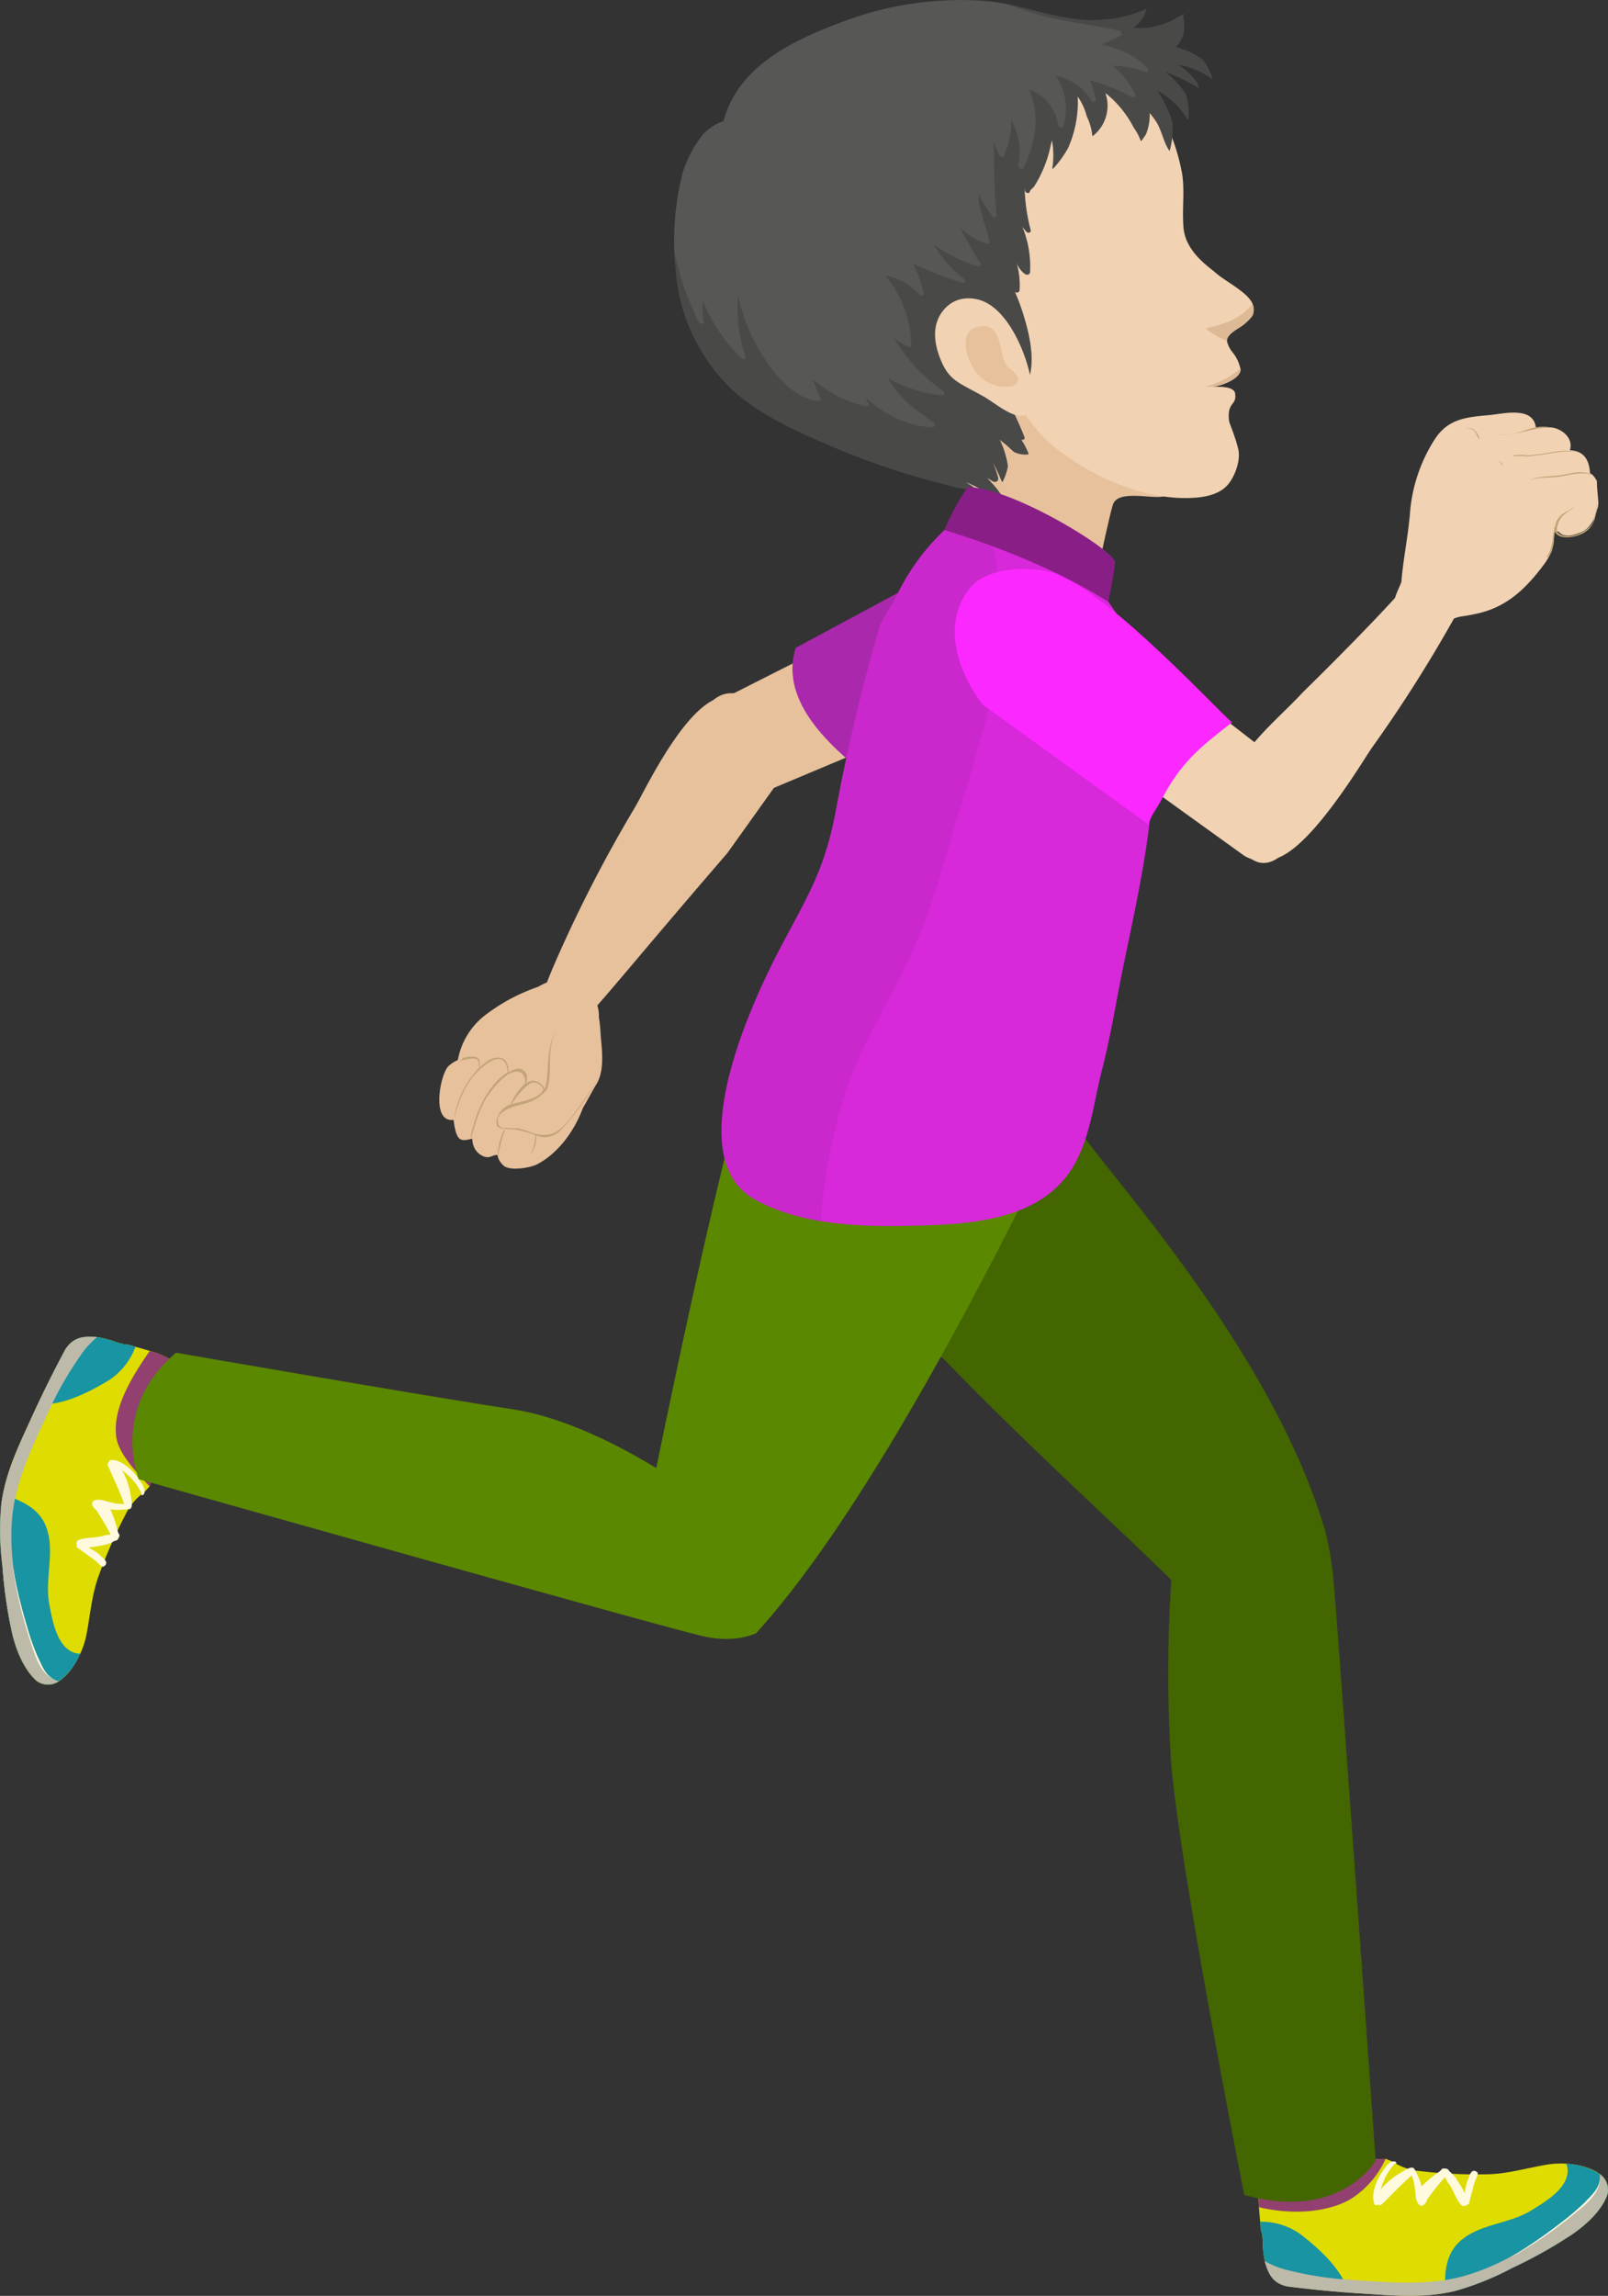 <svg xmlns="http://www.w3.org/2000/svg" width="262.6" height="374.76" viewBox="0 0 262.6 374.76">
  <rect x="0" y="0" width="262.6" height="374.76" fill="#333333" stroke="none"/>
  <defs>
    <style>
      .cls-1 {
        isolation: isolate;
      }

      .cls-2 {
        fill: #e7c19c;
      }

      .cls-3 {
        fill: #f1d2b3;
      }

      .cls-4 {
        fill: #ddb996;
      }

      .cls-5 {
        fill: #575756;
      }

      .cls-6 {
        fill: #3c3c3b;
        opacity: 0.5;
      }

      .cls-17, .cls-6 {
        mix-blend-mode: multiply;
      }

      .cls-7 {
        fill: #dedc00;
      }

      .cls-8 {
        fill: #1894a2;
      }

      .cls-9 {
        fill: #91406f;
      }

      .cls-10 {
        fill: #bdbaa9;
      }

      .cls-11 {
        fill: #fff9de;
      }

      .cls-12 {
        fill: #436600;
      }

      .cls-13 {
        fill: #5a8800;
      }

      .cls-14, .cls-17 {
        fill: #aa28ac;
      }

      .cls-15 {
        fill: #c3a479;
      }

      .cls-16 {
        fill: #d728da;
      }

      .cls-17 {
        opacity: 0.3;
      }

      .cls-18 {
        fill: #891e87;
      }

      .cls-19 {
        fill: #fb28ff;
      }
    </style>
  </defs>
  <title>boy5</title>
  <g class="cls-1">
    <g id="Layer_2" data-name="Layer 2">
      <g id="Layer_1-2" data-name="Layer 1">
        <g>
          <g>
            <g>
              <path class="cls-2" d="M170.58,74.47l.55,6.18-10.68,5.47s-.16-2-.31-4.42c-.2-3.06-3.59-3.34-14.19-6.76-22-7.1-25.21-11.94-29.57-21-13.23-27.51,7.71-49.66,39.28-51.31,27.57-1.43,17.84,33.7,17.27,44.58Z"/>
              <path class="cls-2" d="M157.5,99.57s2-34.25,7.61-34.1c0,0,21.74,8.87,24.37,13.92.12.23.61,0,.51,1.64-1.83.5-7.43-1.2-8.25,1.36s-4.49,20.29-5.42,25.26C169,105.49,156.84,102.32,157.5,99.57Z"/>
            </g>
            <g>
              <path class="cls-3" d="M154.91,2.67s9.54.12,10.46.23a34,34,0,0,1,9.85,2.72c6.3,2.85,11.94,7.61,14.92,13.93a33.77,33.77,0,0,1,2.9,8.76c.49,3-.06,6,.26,9.05.3,2.75,2.34,4.93,4.67,6.71l.6.5c1.2,1,2.55,1.75,3.78,2.68s2.71,2.14,2.34,3.78c0,.19-.11.35-.16.52a8.26,8.26,0,0,1-1.83,1.73c-.72.5-2.51,1.41-2.31,2.47a4.58,4.58,0,0,0,.81,1.65,6.42,6.42,0,0,1,1.39,2.87c0,1.59-3.15,2.72-4.51,2.86-.1.09,3.44-.33,3.63,1.11.28,2.07-1.34,1.25-1,4.45,0,.26,1,2.5,1.5,4.6.44,1.77-.5,4.37-1.6,5.72-1.56,1.89-4.3,2.28-7,2.29-7.46,0-15.15-3.52-21-8-3.85-3-6.28-7-8.36-11.28-.57-1.47-1.12-3-1.74-4.42q-1.92-4.62-3.79-9.25C160.41,33.1,158.26,17.58,154.91,2.67Z"/>
              <g>
                <path class="cls-4" d="M198.08,63.13a9.51,9.51,0,0,1,3,.34,16.17,16.17,0,0,0-3.71-.34l-.6,0a14.22,14.22,0,0,0,5.82-3,1.66,1.66,0,0,1,0,.22C202.55,61.86,199.44,63,198.08,63.13Z"/>
                <path class="cls-4" d="M204.52,49.59a2.21,2.21,0,0,1,.17,1.44c0,.19-.11.35-.16.52a8.26,8.26,0,0,1-1.83,1.73c-.7.48-2.39,1.35-2.31,2.38a15,15,0,0,1-3.52-2.06C199.72,53,202.8,52,204.52,49.59Z"/>
              </g>
            </g>
            <path class="cls-5" d="M110.33,43.89a45,45,0,0,1,1.16-15.72,19.49,19.49,0,0,1,3.36-6.29,8.75,8.75,0,0,1,3.33-2.14,2.57,2.57,0,0,1,.11-.44c2.7-9,11.89-13,20-16A54.29,54.29,0,0,1,160.78.15c6.67.52,13.42,3.92,19.92,3A8.78,8.78,0,0,0,182.15,3a22.76,22.76,0,0,0,4.44-1.27,6.5,6.5,0,0,0,.65-.32A5.17,5.17,0,0,1,185,4.55a21,21,0,0,0,2.38,0A15.21,15.21,0,0,0,189.78,4a7.4,7.4,0,0,0,.89-.34l.1,0,.17-.07h0l.11-.07,0,0c.78-.39,1.53-.87,2.34-1.26a2.27,2.27,0,0,1-.21.41,6.44,6.44,0,0,1,.07,2.91,4.67,4.67,0,0,1-1.27,2.11,12.05,12.05,0,0,1,4.24,1.93l.29.23A9.48,9.48,0,0,1,198,12.9a13.9,13.9,0,0,0-5.71-2.37,9.89,9.89,0,0,1,2.38,1.92.55.55,0,0,0,.14.18,3.67,3.67,0,0,1,1,1.73,47.38,47.38,0,0,0-4.62-2.31c-.3-.11-.61-.21-.92-.29a9.15,9.15,0,0,1,.81.64,17.88,17.88,0,0,1,2.54,2.9,10.4,10.4,0,0,1,.43,4.21.7.7,0,0,1-.2-.18A12.35,12.35,0,0,0,189,14.81a6.67,6.67,0,0,1,.54.84,24.49,24.49,0,0,1,1.89,4.19,12.83,12.83,0,0,1-.42,4.78s-.05,0-.06-.06c-1-1.45-1.19-3.3-2.21-4.82a16.43,16.43,0,0,0-1-1.32,8.26,8.26,0,0,1-.6,3.5,13.05,13.05,0,0,1-.81,1.14,9.33,9.33,0,0,0-1.2-2.27,17.2,17.2,0,0,0-4.5-5.53l-.09,0,.17.61a6.29,6.29,0,0,1-2.24,6.32s0,0-.07,0a9.34,9.34,0,0,0-.92-3.21,9.67,9.67,0,0,0-1.49-3.24,18.43,18.43,0,0,1-1.58,8.44,17.22,17.22,0,0,1-2.47,3.39.4.4,0,0,1-.06-.26,13,13,0,0,0-.1-4.48c0,.21-.09.41-.14.62a20.25,20.25,0,0,1-2.77,7c-.2.2-.39.4-.59.59a.33.33,0,0,0-.09.24l-.12.14c-.21.21-.59,0-.66-.25a4.31,4.31,0,0,1-.1-.61,31,31,0,0,0,1,7c.1.43-.43.54-.68.27a7.2,7.2,0,0,1-.71-.88,16.91,16.91,0,0,1,1.29,7.43c0,.46-.49.55-.84.34A4.18,4.18,0,0,1,166,42.84h0a13.51,13.51,0,0,1,.5,4.54.44.44,0,0,1-.79.2,33.49,33.49,0,0,1,1.56,4.28c.95,3.16,1.79,7.14.63,10.36-.16.46-.84.39-1,0-.87-1.76-1.77-3.5-2.7-5.24a36.43,36.43,0,0,0-3.58-5.27c.84,3,1.58,6.11,2.4,9.16,1,3.73,2.91,6.93,4.28,10.48.14.35-.23.5-.53.41A11.4,11.4,0,0,1,168,74.15a4.05,4.05,0,0,1-2.38-.37c-.56-.45-1.08-1-1.55-1.36-.26-.2-.53-.43-.81-.67a15.3,15.3,0,0,1,1.34,4.36,9.55,9.55,0,0,1-.89,2.57.73.73,0,0,1-.14-.18,33.54,33.54,0,0,0-1.5-3.17A15.87,15.87,0,0,1,163,78c.12.57-.48.83-.93.53L161.2,78c1,1.14,2.21,2.26,2.67,3.6,0,0,0,0,0,0a9.65,9.65,0,0,0-1.59-.37,18.61,18.61,0,0,0-4.53-2.51c.65.49,1.3,1,2,1.4a0,0,0,0,0,0,0c-1.24-.17-2.47-.35-3.7-.57-.24-.07-.47-.15-.72-.21a124.72,124.72,0,0,1-19.75-6.59c-5.79-2.47-11.89-5.18-16.48-9.59A30.15,30.15,0,0,1,110.33,43.89Z"/>
            <path class="cls-6" d="M110.33,43.89c-.07-.92-.12-1.85-.16-2.78a44.27,44.27,0,0,0,3.92,11.41c.16.33.92.58.81,0a14.6,14.6,0,0,1-.13-3.49,26.58,26.58,0,0,0,6.31,9.42c.3.28.79.14.65-.32a24.09,24.09,0,0,1-1.19-9.83c.1.39.2.77.29,1.14A29.67,29.67,0,0,0,124,57.18c2,3.4,5.39,7.83,9.62,8.3A.33.33,0,0,0,134,65c-.45-1.06-.9-2.11-1.34-3.17a19.93,19.93,0,0,0,8.85,4.51c.38.06.4-.35.28-.58l-.47-.9c3.15,2.85,7.15,4.84,11,4.86.5,0,.39-.54.09-.76-2.3-1.71-4.57-3.14-6.27-5.52-.4-.55-.78-1.12-1.14-1.69a22.72,22.72,0,0,0,8.86,2.77c.52.06.37-.56.1-.75a27.44,27.44,0,0,1-8-8.65,11.74,11.74,0,0,0,2.38,1.49.33.33,0,0,0,.47-.34A18,18,0,0,0,144.58,45a9.78,9.78,0,0,1,5.59,3.11c.21.24.76.21.67-.2a19.13,19.13,0,0,0-1.78-4.9,62.44,62.44,0,0,0,8.07,3.15c.55.17.55-.48.2-.73A18.07,18.07,0,0,1,152.57,40a26.68,26.68,0,0,0,7.14,3.49c.38.12.58-.23.38-.55a56,56,0,0,1-3.26-5.72,10.61,10.61,0,0,0,4.3,2.54c.23.07.53,0,.47-.34-.51-2.36-1.54-4.53-1.78-7,0-.24,0-.47,0-.71a27,27,0,0,0,2.17,3.51c.21.28.8.4.75-.11-.37-3.92-.42-7.84-.41-11.77.29.64.57,1.29.85,1.93.11.25.62.59.79.2a16.23,16.23,0,0,0,1.22-5.83A10.77,10.77,0,0,1,166.3,27c-.08.39.6.84.82.41,2.19-4.21,2.65-8.74,1-12.77a7.11,7.11,0,0,1,4.66,5.73c0,.29.66.76.81.31a9.29,9.29,0,0,0-1.2-8.31,8.53,8.53,0,0,1,5.78,4c.18.31.83.38.76-.11a10.51,10.51,0,0,0-1-3.17,33.86,33.86,0,0,1,6.93,2.74c.28.14.76,0,.55-.4a15.64,15.64,0,0,0-3.64-4.71,19.06,19.06,0,0,1,5.27,1c.47.16.58-.36.3-.65-2.09-2.19-4.71-3.14-7.48-3.85A16.84,16.84,0,0,0,183,5.81c.34-.18.09-.7-.21-.78-4.11-1-8.35-1.33-12.45-2.42A55.23,55.23,0,0,1,164.71.74c5.37,1.1,10.76,3.16,16,2.42A8.78,8.78,0,0,0,182.15,3a22.76,22.76,0,0,0,4.44-1.27,6.5,6.5,0,0,0,.65-.32A5.17,5.17,0,0,1,185,4.55a21,21,0,0,0,2.38,0A15.21,15.21,0,0,0,189.78,4a7.4,7.4,0,0,0,.89-.34l.1,0,.17-.07h0l.11-.07,0,0c.78-.39,1.53-.87,2.34-1.26a2.27,2.27,0,0,1-.21.41,6.44,6.44,0,0,1,.07,2.91,4.67,4.67,0,0,1-1.27,2.11,12.05,12.05,0,0,1,4.24,1.93l.29.23A9.48,9.48,0,0,1,198,12.9a13.9,13.9,0,0,0-5.71-2.37,9.89,9.89,0,0,1,2.38,1.92.55.55,0,0,0,.14.18,3.67,3.67,0,0,1,1,1.73,47.38,47.38,0,0,0-4.62-2.31c-.3-.11-.61-.21-.92-.29a9.15,9.15,0,0,1,.81.64,17.88,17.88,0,0,1,2.54,2.9,10.4,10.4,0,0,1,.43,4.21.7.7,0,0,1-.2-.18A12.35,12.35,0,0,0,189,14.81a6.67,6.67,0,0,1,.54.84,24.49,24.49,0,0,1,1.89,4.19,12.83,12.83,0,0,1-.42,4.78s-.05,0-.06-.06c-1-1.45-1.19-3.3-2.21-4.82a16.43,16.43,0,0,0-1-1.32,8.26,8.26,0,0,1-.6,3.5,13.05,13.05,0,0,1-.81,1.14,9.33,9.33,0,0,0-1.2-2.27,17.2,17.2,0,0,0-4.5-5.53l-.09,0,.17.61a6.29,6.29,0,0,1-2.24,6.32s0,0-.07,0a9.34,9.34,0,0,0-.92-3.21,9.67,9.67,0,0,0-1.49-3.24,18.43,18.43,0,0,1-1.58,8.44,17.22,17.22,0,0,1-2.47,3.39.4.4,0,0,1-.06-.26,13,13,0,0,0-.1-4.48c0,.21-.09.41-.14.62a20.25,20.25,0,0,1-2.77,7c-.2.2-.39.4-.59.59a.33.33,0,0,0-.09.24l-.12.14c-.21.21-.59,0-.66-.25a4.31,4.31,0,0,1-.1-.61,31,31,0,0,0,1,7c.1.43-.43.54-.68.27a7.2,7.2,0,0,1-.71-.88,16.91,16.91,0,0,1,1.29,7.43c0,.46-.49.55-.84.34A4.18,4.18,0,0,1,166,42.84h0a13.51,13.51,0,0,1,.5,4.54.44.44,0,0,1-.79.2,33.49,33.49,0,0,1,1.56,4.28c.95,3.16,1.79,7.14.63,10.36-.16.46-.84.39-1,0-.87-1.76-1.77-3.5-2.7-5.24a36.43,36.43,0,0,0-3.58-5.27c.84,3,1.58,6.11,2.4,9.16,1,3.73,2.91,6.93,4.28,10.48.14.35-.23.5-.53.41A11.4,11.4,0,0,1,168,74.15a4.05,4.05,0,0,1-2.38-.37c-.56-.45-1.08-1-1.55-1.36-.26-.2-.53-.43-.81-.67a15.3,15.3,0,0,1,1.34,4.36,9.55,9.55,0,0,1-.89,2.57.73.73,0,0,1-.14-.18,33.54,33.54,0,0,0-1.5-3.17A15.87,15.87,0,0,1,163,78c.12.57-.48.83-.93.53L161.2,78c1,1.14,2.21,2.26,2.67,3.6,0,0,0,0,0,0a9.65,9.65,0,0,0-1.59-.37,18.61,18.61,0,0,0-4.53-2.51c.65.49,1.3,1,2,1.4a0,0,0,0,0,0,0c-1.24-.17-2.47-.35-3.7-.57-.24-.07-.47-.15-.72-.21a124.72,124.72,0,0,1-19.75-6.59c-5.79-2.47-11.89-5.18-16.48-9.59A30.15,30.15,0,0,1,110.33,43.89Z"/>
            <g>
              <path class="cls-3" d="M154.75,49.94a5,5,0,0,1,2.09-1.09,6.17,6.17,0,0,1,4.46.69c3.36,1.89,5.81,7.15,6.75,11,.47,1.9,1.1,4.52.28,6.26-1.36,2.9-5.5-.82-7.56-2-4.15-2.36-5.74-2.58-7.17-6.13C151.68,53.93,153.22,51.29,154.75,49.94Z"/>
              <path class="cls-2" d="M158.91,60a6.08,6.08,0,0,0,5.94,3.11c1-.16,1.72-.62,1.22-1.72a3.51,3.51,0,0,0-1.22-1.26c-.73-.43-1.08-1.87-1.24-2.61-.43-2-.84-4.67-3.64-4.23-2.61.41-2.57,2.91-1.87,5A9.38,9.38,0,0,0,158.91,60Z"/>
            </g>
          </g>
          <g>
            <g>
              <g>
                <path class="cls-7" d="M15.75,218.25a14.55,14.55,0,0,1,3.24.83c.42.13.84.24,1.26.35a4.17,4.17,0,0,1,1.13.18c1.4.44,2.82.79,4.21,1.26a12,12,0,0,1,2.87,1.46c.12.16.23.34.34.52a13.33,13.33,0,0,1,.36,1.8c.05.48.07,1,.08,1.43-.2,1.19-.41,2.38-.68,3.56A86.59,86.59,0,0,1,26,238.28c-.48,1.42-1.09,2.88-1.57,4.35-.3.34-.61.67-.94,1a9.58,9.58,0,0,0-3,3.61,80.08,80.08,0,0,0-4.26,9.68c-1.24,3.23-1.46,6.54-2.11,9.9-.52,2.67-2.09,5.9-4.36,7.53a3.16,3.16,0,0,1-3.85,0c-2-1.85-3.2-4.77-3.88-7.47A74.13,74.13,0,0,1,.4,255.66a45.92,45.92,0,0,1-.19-10.08c.65-5.13,2.82-9.52,4.93-14.16,1.73-3.8,3.57-7.49,5.52-11.14.08-.11.16-.24.25-.35C12.18,218.21,13.8,218.1,15.75,218.25Z"/>
                <path class="cls-8" d="M7.31,248.71c1.9,4.1-.09,8.85.74,13.15.47,2.44,1.16,6.69,3.81,7.82a2.61,2.61,0,0,0,1.27.24,11.1,11.1,0,0,1-3.36,4.41,3.16,3.16,0,0,1-3.85,0c-2-1.85-3.2-4.77-3.88-7.47A74.13,74.13,0,0,1,.4,255.66a45.92,45.92,0,0,1-.19-10.08c.07-.54.16-1.07.26-1.59C3.29,244.79,6.09,246.11,7.31,248.71Z"/>
                <path class="cls-9" d="M25.59,220.87a12,12,0,0,1,2.87,1.46c.12.16.23.34.34.52a13.33,13.33,0,0,1,.36,1.8c.05.48.07,1,.08,1.43-.2,1.19-.41,2.38-.68,3.56A86.59,86.59,0,0,1,26,238.28c-.49,1.43-1.09,2.88-1.57,4.35,0,0,0,0,0,0-2.15-2.3-5.07-5.34-5.45-8.1-.63-4.71,2.62-9.87,5.46-14Z"/>
                <path class="cls-8" d="M15.75,218.25a14.55,14.55,0,0,1,3.24.83c.42.13.84.24,1.26.35a4.17,4.17,0,0,1,1.13.18l.76.23c-.08.19-.15.36-.21.47a11,11,0,0,1-4.17,5c-2.7,1.64-7.74,4.4-11.52,3.8,1.41-3,2.87-5.93,4.42-8.83.08-.11.16-.24.25-.35C12.18,218.21,13.8,218.1,15.75,218.25Z"/>
                <path class="cls-10" d="M15.85,218.27A14.18,14.18,0,0,0,13,221.49a54.26,54.26,0,0,0-4.64,8c-2.7,5.91-6,12.25-6.42,18.85-.47,6.94,1.18,14.05,3.56,20.51.63,1.72,1.42,4.39,3.22,5.27a3.19,3.19,0,0,0,.89.29,3.15,3.15,0,0,1-3.68-.1c-2-1.85-3.2-4.77-3.88-7.47A74.13,74.13,0,0,1,.4,255.66a45.92,45.92,0,0,1-.19-10.08c.65-5.13,2.82-9.52,4.93-14.16,1.73-3.8,3.57-7.49,5.52-11.14.08-.11.16-.24.25-.35,1.27-1.72,2.89-1.83,4.84-1.68Z"/>
                <path class="cls-11" d="M18.05,238.31c1.67-.09,3.41,1.5,4.35,2.75a2.68,2.68,0,0,1,.25.39c.56.74,1.26,1.74.84,2.45-.08.13-.3.21-.41.11l0,0s0,0,0,0v0s0,0,0,0v-.06s0,0,0,0v0a.26.26,0,0,1,0-.15.83.83,0,0,0-.18-.46c-.11-.19-.22-.39-.34-.58a8.7,8.7,0,0,0-1.22-1.54A14.11,14.11,0,0,0,19.94,240a11.43,11.43,0,0,1,1.38,4c.09.46.42,1.94,0,2.24a.56.56,0,0,1-.39.11l-.07,0a4.82,4.82,0,0,1-.77.05,6.16,6.16,0,0,1-.72.06,5.44,5.44,0,0,1-1.35-.1A19.67,19.67,0,0,1,19.24,250a4.15,4.15,0,0,1,.16.42c.11,0,.13.18.09.3a.26.26,0,0,1-.08.22.34.34,0,0,1-.09.19.6.6,0,0,1-.59.38,5.41,5.41,0,0,1-2,.73,16.3,16.3,0,0,1-2.31.35c.41.22.82.46,1.18.69a5.77,5.77,0,0,1,1,.85c.68.5,1.07,1.06.4,1.54a.32.32,0,0,1-.39,0c-.55-.39-.95-.9-1.52-1.28-.81-.55-1.56-1.16-2.39-1.69a.31.31,0,0,1-.14-.4.74.74,0,0,1,.2-.9c1.32-.53,3.07-.29,4.39-.8h.09l.82-.12c-.65-1.26-1.38-2.49-2.15-3.69,0-.06-.07-.14-.12-.22-.58-.46-1.24-1.31-.25-1.71a2.86,2.86,0,0,1,1.63.15c.64.16,1.26.31,1.89.44l.23,0,1,.06c-.77-2.17-1.76-4.17-2.67-6.28h0a.56.56,0,0,1,.19-.62A.35.35,0,0,1,18.05,238.31Z"/>
                <path class="cls-11" d="M2.16,256.11a80.06,80.06,0,0,0,2.27,9.41,34.46,34.46,0,0,0,1.74,4.94c.77,1.58,1.28,3.23,3.14,3.85h0c-2.88-.79-3.75-4.66-4.59-7.13a71,71,0,0,1-2.59-11.06A0,0,0,0,1,2.16,256.11Z"/>
              </g>
              <path class="cls-3" d="M123.27,264.77a9.94,9.94,0,0,1-2.68,1.31c-6,1.77-7.37-8.5-7.18-12.4s1.06-8,1.39-11.94c1.29-10.86,6.35-52,11.45-72l48.28,3.24a305.7,305.7,0,0,1-41.6,78.89C130.35,255.33,127,259.77,123.27,264.77Z"/>
              <path class="cls-3" d="M27,224.6l29.43,3.83c9.06,1.18,18.22,1.94,27.19,3.72a71.83,71.83,0,0,1,15.16,4.65c6.61,2.93,12.94,6.44,19.48,9.52.69.33,2.3.73,2.82,1.33,3.63,4.19,7.63,9.2,4,14.81-1.84,2.86-5,4-8.21,4.27-29-9.36-92.65-30.8-92.65-30.8S21.88,228.53,27,224.6Z"/>
            </g>
            <g>
              <g>
                <path class="cls-7" d="M206.59,369.2a14.27,14.27,0,0,1-.38-3.32c0-.44-.08-.87-.13-1.31a4.06,4.06,0,0,1-.23-1.12c-.09-1.46-.27-2.91-.33-4.37a12.15,12.15,0,0,1,.34-3.21,5.74,5.74,0,0,1,.36-.5,14.63,14.63,0,0,1,1.56-1c.43-.22.87-.41,1.31-.59,1.18-.24,2.37-.46,3.56-.63a87.28,87.28,0,0,1,9-.68c1.51-.05,3.08,0,4.63-.08a12.23,12.23,0,0,1,1.25.52,9.58,9.58,0,0,0,4.43,1.49,79.38,79.38,0,0,0,10.56.52c3.46,0,6.64-1,10-1.56,2.67-.47,6.25-.15,8.58,1.39a3.15,3.15,0,0,1,1.38,3.59c-1,2.56-3.31,4.69-5.6,6.29a75.12,75.12,0,0,1-9.87,5.54,46.21,46.21,0,0,1-9.35,3.77c-5,1.23-9.9.76-15,.44-4.16-.25-8.27-.65-12.37-1.17l-.42-.1C207.82,372.56,207.14,371.08,206.59,369.2Z"/>
                <path class="cls-8" d="M238.06,366.21c3.14-3.24,8.29-3.08,12-5.39,2.11-1.3,5.84-3.47,5.95-6.35a2.55,2.55,0,0,0-.24-1.27,11,11,0,0,1,5.32,1.57,3.15,3.15,0,0,1,1.38,3.59c-1,2.56-3.31,4.69-5.6,6.29a75.12,75.12,0,0,1-9.87,5.54,46.21,46.21,0,0,1-9.35,3.77c-.53.13-1,.23-1.58.32C235.82,371.36,236.06,368.27,238.06,366.21Z"/>
                <path class="cls-9" d="M205.52,359.08a12.15,12.15,0,0,1,.34-3.21,5.74,5.74,0,0,1,.36-.5,14.63,14.63,0,0,1,1.56-1c.43-.22.87-.41,1.31-.59,1.18-.24,2.37-.46,3.56-.63a87.28,87.28,0,0,1,9-.68c1.51-.05,3.08,0,4.63-.08h0a15.15,15.15,0,0,1-5.88,6.68c-4.18,2.27-9.89,2.38-14.8,1.22C205.58,359.9,205.54,359.49,205.52,359.08Z"/>
                <path class="cls-8" d="M206.59,369.2a14.27,14.27,0,0,1-.38-3.32c0-.44-.08-.87-.13-1.31a4.06,4.06,0,0,1-.23-1.12l-.06-.79.51,0a11.12,11.12,0,0,1,6.17,2.11c2.49,1.94,6.87,5.66,7.65,9.4-3.29-.25-6.56-.56-9.82-1l-.42-.1C207.82,372.56,207.14,371.08,206.59,369.2Z"/>
                <path class="cls-10" d="M206.57,369.1a14.34,14.34,0,0,0,4,1.53,54.49,54.49,0,0,0,9.15,1.46c6.49.42,13.57,1.21,19.89-.73,6.65-2,12.7-6.12,17.89-10.66,1.38-1.2,3.59-2.89,3.78-4.88a3.14,3.14,0,0,0-.05-.93,3.15,3.15,0,0,1,1.22,3.47c-1,2.56-3.31,4.69-5.6,6.29a75.12,75.12,0,0,1-9.87,5.54,46.21,46.21,0,0,1-9.35,3.77c-5,1.23-9.9.76-15,.44-4.16-.25-8.27-.65-12.37-1.17l-.42-.1c-2.06-.57-2.74-2.05-3.29-3.93C206.58,369.17,206.58,369.13,206.57,369.1Z"/>
                <path class="cls-11" d="M224.5,359.89c-.68-1.52.18-3.72,1-5.05a3.24,3.24,0,0,1,.27-.37c.49-.78,1.18-1.79,2-1.65.15,0,.31.2.25.34l.06,0s0,0,0,0h0l-.06,0,0,0,0,0a.32.32,0,0,1-.14,0,.9.9,0,0,0-.37.33c-.14.18-.28.35-.41.53a8.31,8.31,0,0,0-1,1.69,15.61,15.61,0,0,0-.61,1.67,11.78,11.78,0,0,1,3.23-2.71c.39-.24,1.65-1.08,2.09-.79a.58.58,0,0,1,.24.32l.06.06a4.38,4.38,0,0,1,.32.69,6.57,6.57,0,0,1,.32.66,5.66,5.66,0,0,1,.38,1.3,20,20,0,0,1,2.94-2.43,2.62,2.62,0,0,1,.33-.3c0-.12.12-.19.25-.19a.21.21,0,0,1,.23,0,.42.42,0,0,1,.22,0,.62.62,0,0,1,.57.41,5.68,5.68,0,0,1,1.4,1.63,15.7,15.7,0,0,1,1.15,2c0-.46.14-.93.22-1.35a6.1,6.1,0,0,1,.44-1.24c.22-.81.61-1.38,1.29-.92a.34.34,0,0,1,.15.37c-.17.65-.51,1.2-.66,1.87-.22.95-.53,1.88-.72,2.84a.32.32,0,0,1-.33.27.73.73,0,0,1-.91.13c-1-1-1.36-2.76-2.32-3.81l0-.08c-.14-.24-.28-.48-.41-.72-.94,1.05-1.84,2.17-2.68,3.32l-.17.2c-.21.7-.77,1.62-1.5.84a2.79,2.79,0,0,1-.44-1.58c-.08-.65-.16-1.28-.27-1.92l-.06-.22c-.09-.31-.2-.62-.29-.93-1.76,1.49-3.26,3.13-4.91,4.74h0a.57.57,0,0,1-.65,0A.34.34,0,0,1,224.5,359.89Z"/>
                <path class="cls-11" d="M246.8,368.38a80.65,80.65,0,0,0,8-5.48,35.79,35.79,0,0,0,4-3.39c1.2-1.29,2.56-2.36,2.48-4.31h0c.29,3-3,5.16-5,6.83a69.23,69.23,0,0,1-9.4,6.36S246.79,368.39,246.8,368.38Z"/>
              </g>
              <path class="cls-3" d="M215.8,256.84a9.47,9.47,0,0,1-.26,3c-1.6,6.07-11.08,1.92-14.32-.26s-6.27-5-9.51-7.36c-8.64-6.7-41.3-32.3-55.79-47l19.6-33.4c11,13.26,39.34,34.15,54.19,70.08C211.37,245.9,213.46,251,215.8,256.84Z"/>
              <path class="cls-3" d="M208.52,356.46l-14.68-61.1,2.62-35c.26-6.76,5.87-10.41,12.39-9,3.33.7,5.51,3.23,6.92,6.14,1.62,30.44,4.32,97.54,4.32,97.54S214,359.8,208.52,356.46Z"/>
            </g>
            <path class="cls-12" d="M192.48,259.1c-14.12-14.32-59.45-53.44-63.55-71.65l49-15.79c-1.27,8.3-2.44,11.34-1.41,13.09,3.4,5.74,30.83,34.93,39.7,64.51C215.41,250.35,205.77,265.8,192.48,259.1Z"/>
            <path class="cls-13" d="M107.17,239.64c3.73-18.08,11.64-56.19,19.22-80.34L177.94,174c-5.62,11.12-31.68,67.6-54.48,92.61C123.16,266.57,108.58,273.17,107.17,239.64Z"/>
            <path class="cls-12" d="M214.87,248.45l1.39.81a51.72,51.72,0,0,1,1.53,8.91c.59,5.87,6.87,94.5,6.87,94.5s-5.69,10-21.46,5.62c0,0-11-55.61-12-71.4a228.34,228.34,0,0,1,.14-29.71S201.38,242.94,214.87,248.45Z"/>
            <path class="cls-13" d="M123.63,264.12l-.17,2.46s-3.07,1.68-8.39.57-92.42-25.7-92.42-25.7-4.73-11.51,6.1-20.64c0,0,41,7.12,54.91,9.22s29.06,13.26,29.06,13.26S125,251.81,123.63,264.12Z"/>
          </g>
          <g>
            <g>
              <g>
                <path class="cls-2" d="M116.48,114.28c-5.63,2.83-11.45,15.31-12.82,17.56a225,225,0,0,0-10.79,20.37c-3.08,6.63-4.84,11-4.58,12.18l4.17,2.35c2.64,1.6.87,2,26.35-27.52l9.13-12.79C129.37,120.43,122.1,109.65,116.48,114.28Z"/>
                <g>
                  <path class="cls-2" d="M116.78,132.64l51.84-21.76c2.7-1.91,4.76-5,3.7-11.19,0,0-2.95-9.54-14.15-5.91L115.5,115.36C110.75,120.6,111.08,133.55,116.78,132.64Z"/>
                  <path class="cls-14" d="M129.94,105.75l23.54-12.66c18.89-6.92,22.65,3.29,22.65,3.29s2,8.72-5,14.79c-7.36,6.4-32.21,13.24-32.21,13.24C132.83,119.21,127.73,112.88,129.94,105.75Z"/>
                </g>
              </g>
              <path class="cls-2" d="M74.08,182.79a11.75,11.75,0,0,0,.31,1.79c.47,1.76,1.19,1.69,2.74,1.28,0,0,0,0,0,0a3.31,3.31,0,0,0,.28,1.37,2.79,2.79,0,0,0,1.91,1.63c.68.19,1.25-.37,1.9-.34a3.14,3.14,0,0,0,1.16,1.86c1.16.75,4.23.25,5.36-.34,3.37-1.76,6.08-5.41,7.45-9.19.8-1.3,1.49-2.7,2.2-3.86,1.21-1.94,1-4.8.79-7-.12-1.26-.14-2.64-.38-3.93a5.94,5.94,0,0,0-3.16-5.47c-2.64-1.32-4.69-.7-6.78.5a30.4,30.4,0,0,0-8.59,4.59,11.94,11.94,0,0,0-4.5,7.35,5.61,5.61,0,0,0-1.54,1C71.81,175.54,70.41,183.33,74.08,182.79Z"/>
              <g>
                <path class="cls-15" d="M78.26,174.27a15.28,15.28,0,0,0-4,7.68,3.91,3.91,0,0,0,0,.48,17,17,0,0,1,2.75-6.4c1.07-1.39,5.43-5.75,5.93-1a6.87,6.87,0,0,0-.72.48c-2.93,2.26-4.65,6.48-5.36,10a.63.63,0,0,0,.08.22,0,0,0,0,1,0,0h0c.71-2.32,1.54-5.49,3.12-7.37a12.39,12.39,0,0,1,2.92-3c1.8-1,2.87-.19,2.78,1.5A8.6,8.6,0,0,0,84.72,178a7.84,7.84,0,0,0-1.32,2.27,3.32,3.32,0,0,0-2.11,2c-.86,2.29.82,1.93,2.69,2.09a15.85,15.85,0,0,1,3.43.94,6.06,6.06,0,0,1-.86,3.19s0,0,0,0a4.05,4.05,0,0,0,1-3.15,3.59,3.59,0,0,0,4-.83,39.28,39.28,0,0,0,6-8.32h0A54.56,54.56,0,0,1,93,182.72c-1.77,2.05-3,3.1-6,2.23a12.64,12.64,0,0,0-2.54-.78c-.57,0-1.18,0-1.77-.09a1.39,1.39,0,0,1-.76,0,1,1,0,0,1-.6-1c-.18-.67.32-1.23.93-1.65a2.67,2.67,0,0,1,.62-.41l.3-.1.37-.16c1-.39,2.09-.54,3.1-.91a7.29,7.29,0,0,0,2.72-2.07c1-3-.31-6.59,1.53-9.5,0,0,0,0,0,0-1.88,2.73-1.1,6.1-1.82,9.11a3.1,3.1,0,0,1-.21.36,1.31,1.31,0,0,0-.16-.4,2,2,0,0,0-1.78-.93,1.82,1.82,0,0,0-1,.43c.17-.9.32-1.56-.45-2.14s-1.66-.12-2.42.33c.07-2.8-2.08-3-4-1.43a7.41,7.41,0,0,0-.72.65c0-.65.14-1.53-.65-1.72a4.31,4.31,0,0,0-2,.11,5.4,5.4,0,0,1-.61.56,7.39,7.39,0,0,1,2.25-.42C78.25,172.8,78.15,173.57,78.26,174.27Zm8.15,2.7A1.28,1.28,0,0,1,88,177a1.13,1.13,0,0,1,.69,1c-1.16,1.59-3.35,1.64-5.1,2.26a9.46,9.46,0,0,1,1.63-2.19A6.5,6.5,0,0,1,86.41,177Z"/>
                <path class="cls-15" d="M81.39,187.42a9.67,9.67,0,0,1,.91-2.94c0-.08.16,0,.13.11a13.9,13.9,0,0,0-.68,2.28c-.23.85-.63,1.82-.1,2.67,0,0,0,0,0,0A2.7,2.7,0,0,1,81.39,187.42Z"/>
              </g>
            </g>
            <g>
              <path class="cls-16" d="M127.76,154.11c4.39-8.25,7-12.49,8.73-21.74a302.52,302.52,0,0,1,7.28-30.47A38,38,0,0,1,146,98.16a36.82,36.82,0,0,1,9.59-12.86c4.28-3.45,9.47-1.63,16.28,2.92a33.16,33.16,0,0,1,8.58,9.17c.58.88,1.2,1.78,1.86,2.72,2.73,10.52,6.77,20.4,5.68,31.76-.82,8.55-2.7,16.93-4.43,25.32-1.35,6.5-2,11.17-3.63,17.61-1.43,5.58-2,12.11-5.51,16.89-5.63,7.69-16.66,8.17-25.25,8.39-8.4.22-18.52-.09-26-4.35C110.87,188.76,123,163.05,127.76,154.11Z"/>
              <path class="cls-17" d="M127.76,154.11c4.39-8.25,7-12.49,8.73-21.74a302.52,302.52,0,0,1,7.28-30.47A38,38,0,0,1,146,98.16a36.82,36.82,0,0,1,9.59-12.86A7.66,7.66,0,0,1,161,83.52c.51,2.78,1.15,5.54,1.67,8.33a53.48,53.48,0,0,1-.81,22c-1.57,7-3.77,13.79-5.84,20.63-1.87,6.2-3.48,12.46-6,18.46-2.61,6.36-6.16,12.22-9.12,18.41a64.56,64.56,0,0,0-4.86,14.58,77.58,77.58,0,0,0-2,13.4,33,33,0,0,1-10.88-3.59C110.87,188.76,123,163.05,127.76,154.11Z"/>
              <path class="cls-18" d="M181,98.24s1-4.73,1.08-6.49S165.32,79.5,158,79.53a40.2,40.2,0,0,0-3.79,7S169.08,90.7,181,98.24Z"/>
            </g>
            <g>
              <g>
                <g>
                  <path class="cls-3" d="M208.78,140c-4.68,3.25-7.59-3.48-8.27-6.84-1.68-8.22,7.28-14.74,12.22-20.12,15.11-14.83,19.35-20.26,22.05-23.33a3.89,3.89,0,0,1,3.57.28,4.89,4.89,0,0,1,2.14,3.55c-.08,1.74-1.15,4.16-4,9.1a225.07,225.07,0,0,1-12.44,19.41C222.54,124.2,214.63,137.67,208.78,140Z"/>
                  <path class="cls-3" d="M215.53,129.44s-33.79-26.34-41.25-31.66c0,0-13.19,9.91-10.27,13.71l39.19,28.2C209.7,143.57,216,132.4,215.53,129.44Z"/>
                </g>
                <path class="cls-19" d="M158.86,95.49s3.22-3.68,11.84-2.31c8.3,1.33,26.67,21.32,30.49,24.74-5.37,4.19-8.26,6.5-11.45,12.5-1.16,2.21-1.1,1.5-2.25,4.12L160.44,115C151.29,102.36,158.86,95.49,158.86,95.49Z"/>
              </g>
              <g>
                <path class="cls-3" d="M227.85,99.67c-.69-1.33.46-3.23,1-4.65.3-3.7,1.09-7.45,1.4-11.13a26,26,0,0,1,4.1-12.25c2.19-3.31,5.16-3.55,8.83-3.88,2.36-.22,7.18-1.49,7.64,2a12.08,12.08,0,0,1,2.48,0c1.78.19,3.71,1.77,3.07,3.73,0,0,0,0,0,0,1.81.1,3.15,1,3.29,3.78a1.11,1.11,0,0,1,.45.28,4.1,4.1,0,0,1,.68,1c0,1.16.16,2.35.24,3.51,0,.27-.05.55-.09.83a.28.28,0,0,0-.09.16c-.38,1.55-1.07,3.18-2.67,3.84-1.05.42-2.58,1-3.54,0-.19-.2-.87-.31-.89.11-.06.94-.16,1.89-.29,2.84A11.75,11.75,0,0,1,252,92.33c-2.92,3.87-6,6.78-10.78,7.83-.79.18-1.59.32-2.39.44a5.94,5.94,0,0,0-3.52,1.83,3.55,3.55,0,0,1-3.36.35A7.09,7.09,0,0,1,227.85,99.67Z"/>
                <path class="cls-15" d="M249.83,78.38c1.56-.74,3.28-.55,5-.81s3.59-.95,5.22,0c0,0,0,0,0,0-1.7-.71-3.73,0-5.49.25-1.55.22-3.22,0-4.68.55A0,0,0,1,1,249.83,78.38Z"/>
                <path class="cls-15" d="M247.06,74.33a7.9,7.9,0,0,1,2.28,0,26.59,26.59,0,0,0,3.32-.39c1.52-.23,3.55-.67,5,0,0,0,0,0,0,0-1.54-.58-3.84,0-5.43.22-.94.14-1.93.28-2.88.33a22.1,22.1,0,0,0-2.29-.06A0,0,0,0,1,247.06,74.33Z"/>
                <path class="cls-15" d="M243.81,70.56c1.57,1,4.33,0,5.89-.53a7.35,7.35,0,0,1,4-.13,0,0,0,0,1,0,0c-2.17-.29-4,.45-6.13.83-1.22.22-2.68.59-3.76-.21C243.79,70.56,243.8,70.55,243.81,70.56Z"/>
                <path class="cls-15" d="M240.08,70a2.15,2.15,0,0,1-.75-.21s0,0,0,0c.41.2.91.07,1.32.31a2.5,2.5,0,0,1,.93,1.48c0,.07-.07.09-.11,0C241.05,70.89,241,70.18,240.08,70Z"/>
                <path class="cls-15" d="M244.53,75.08s0,0,0,0c.33.26.77.38.85.86,0,0-.07.06-.09,0A2.42,2.42,0,0,0,244.53,75.08Z"/>
                <path class="cls-15" d="M252.62,90.84c.93-1.26.88-2.91,1.2-4.41a2.18,2.18,0,0,1,0-.38c0-.08.09-.09.14,0a2.52,2.52,0,0,1,.45-1.33,3.72,3.72,0,0,1,1.27-1.13,4.16,4.16,0,0,0,1.32-.87s0,0,0,0c-.18.42-.88.71-1.2,1a3.44,3.44,0,0,0-1.54,3c1.27,1.91,5.4,0,5.91-1.57a17.31,17.31,0,0,0,.68-3.41h0c-.21,2.35-.22,4.31-2.61,5.45-1.16.54-3.67,1-4.31-.41-.06.42-.1.84-.15,1.22a4.64,4.64,0,0,1-1.07,3S252.58,90.9,252.62,90.84Z"/>
              </g>
            </g>
          </g>
        </g>
      </g>
    </g>
  </g>
</svg>
